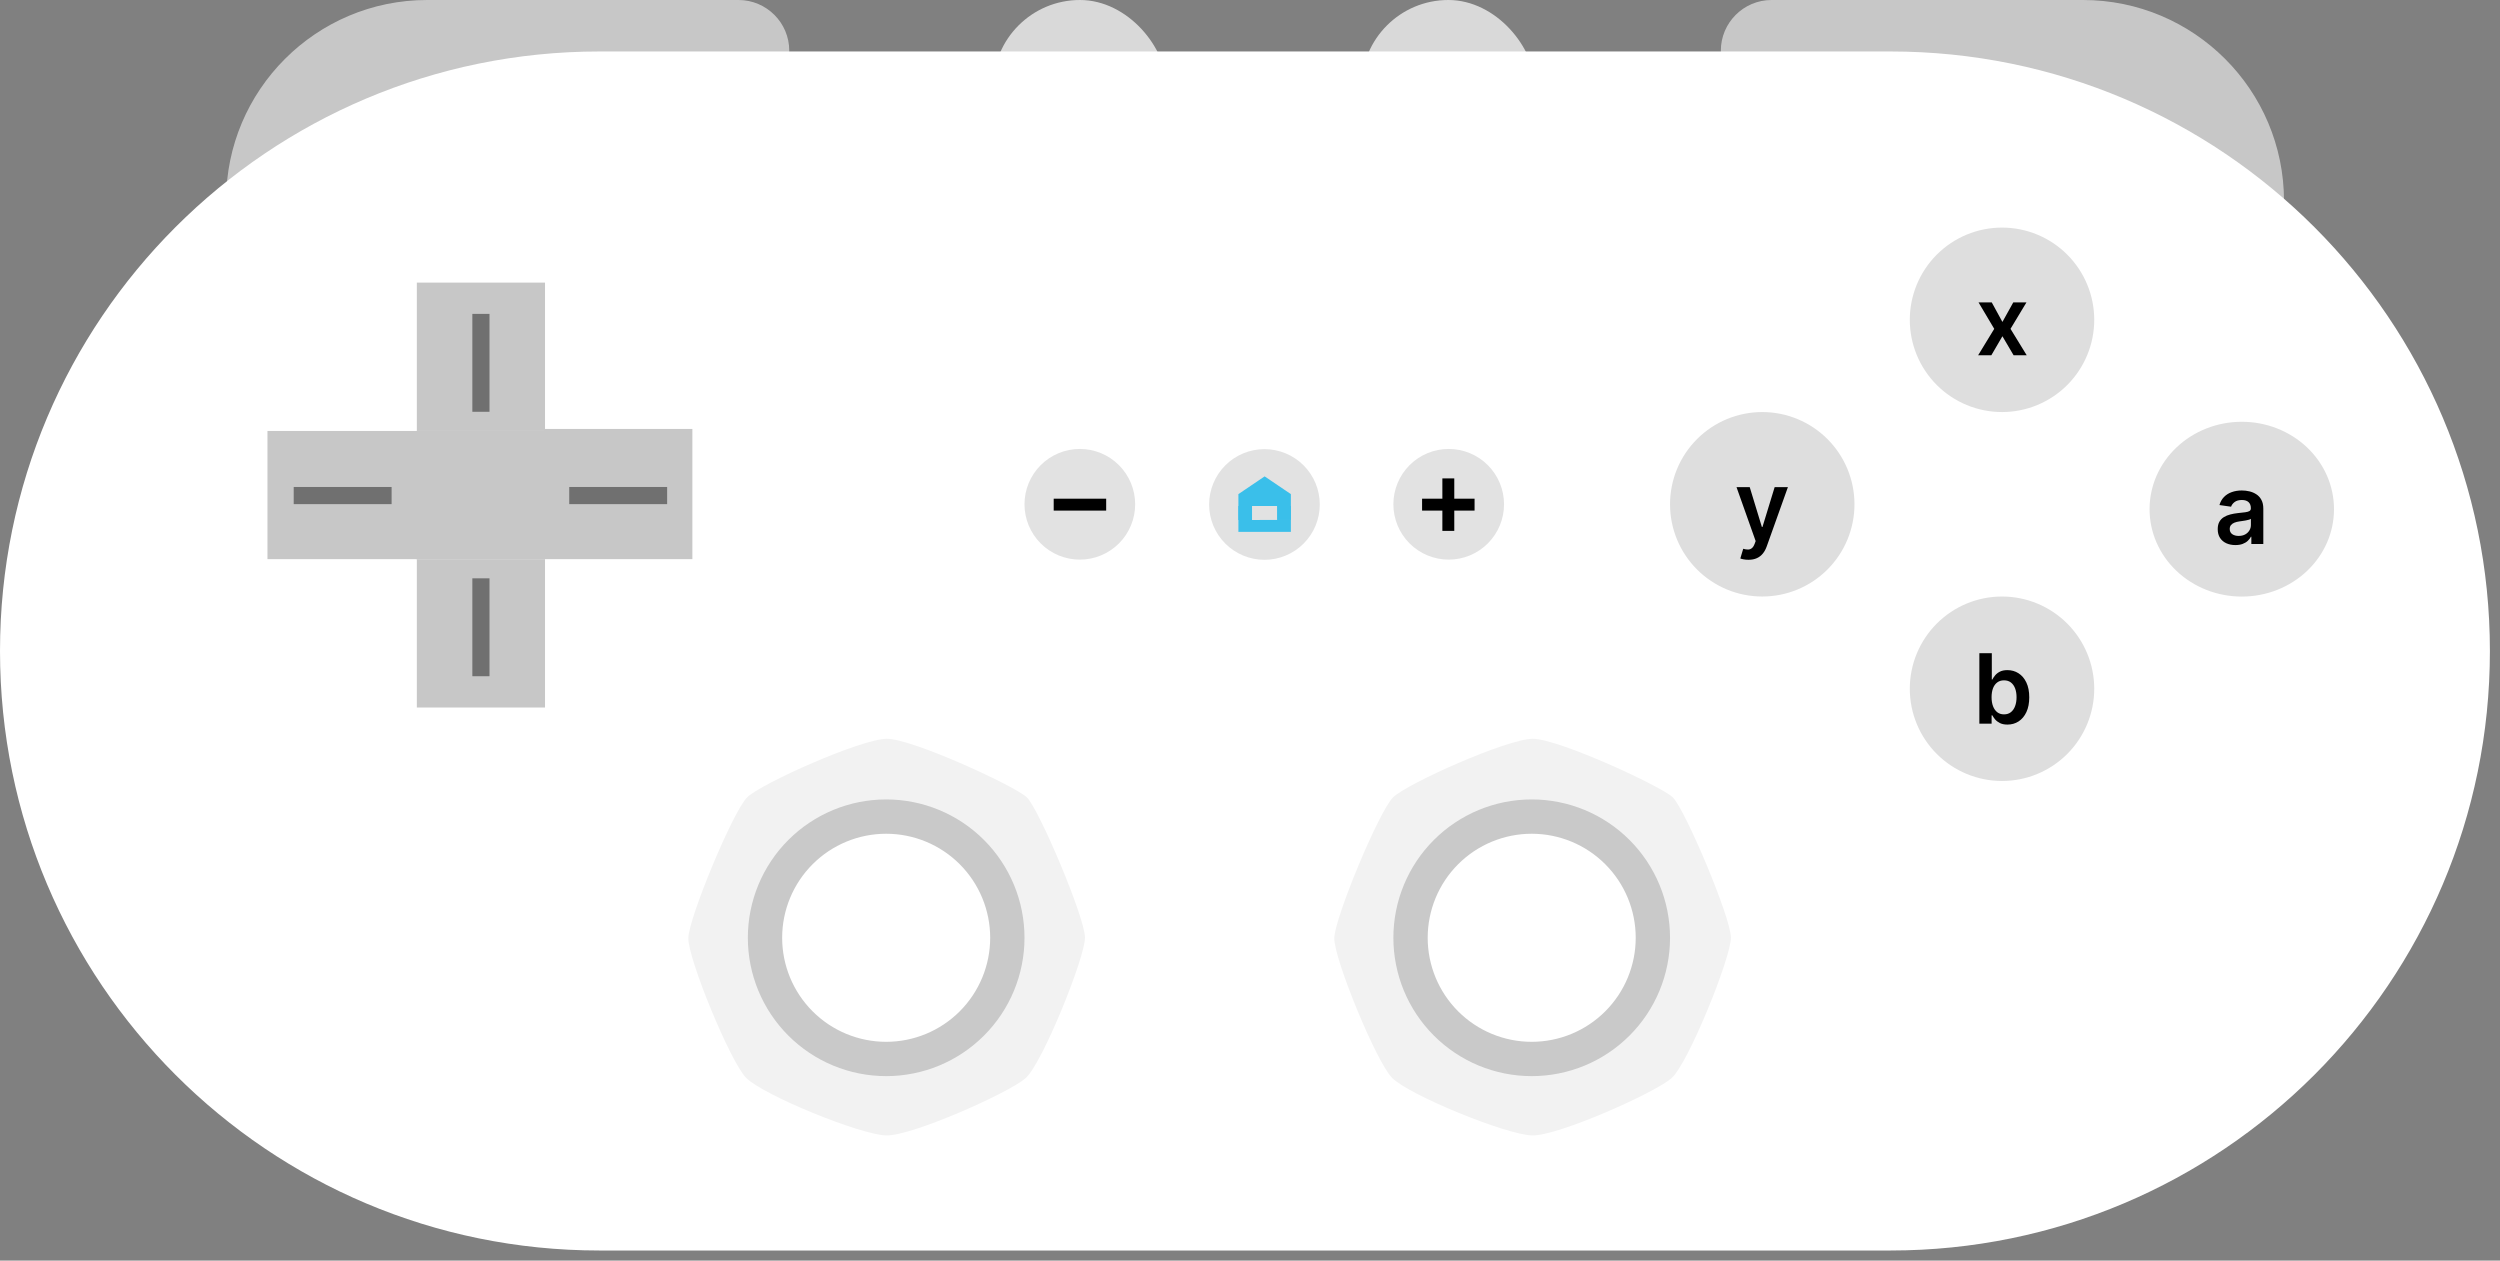 <svg width="2477" height="1249" viewBox="0 0 2477 1249" fill="none" xmlns="http://www.w3.org/2000/svg">
<rect x="0" y="0" width="2477" height="1249" fill="#808080" stroke="none"/>
<g id="wcc_white">
<path id="Button_R" d="M1705 50.312C1705 22.525 1727.53 0 1755.31 0H2063.75C2173.79 0 2263 89.209 2263 199.254C2263 210.159 2254.16 219 2243.25 219H1804C1749.32 219 1705 174.676 1705 120V50.312Z" fill="#C7C7C7"/>
<path id="Button_L" d="M224 199.254C224 89.209 313.209 0 423.254 0H731.689C759.475 0 782 22.525 782 50.312V120C782 174.676 737.676 219 683 219H243.746C232.841 219 224 210.159 224 199.254Z" fill="#C7C7C7"/>
<rect id="Button_ZL" x="984" width="172" height="219" rx="86" fill="#D9D9D9"/>
<rect id="Button_ZR" x="1349" width="172" height="219" rx="86" fill="#D9D9D9"/>
<path id="rect2159" d="M1873.09 51H593.907C265.901 51 0 316.943 0 645C0 973.057 265.901 1239 593.907 1239H1873.09C2201.1 1239 2467 973.057 2467 645C2467 316.943 2201.1 51 1873.09 51Z" fill="white"/>
<path id="rect4103" d="M540 427H412V554H540V427Z" fill="#C7C7C7"/>
<path id="Button_Y" d="M2074.97 316.877C2074.97 341.114 2065.34 364.358 2048.21 381.496C2031.07 398.633 2007.83 408.261 1983.6 408.261C1959.37 408.261 1936.13 398.633 1918.99 381.496C1901.86 364.358 1892.23 341.114 1892.23 316.877C1892.23 292.64 1901.86 269.396 1918.99 252.258C1936.13 235.12 1959.37 225.492 1983.6 225.492C2007.83 225.492 2031.07 235.12 2048.21 252.258C2065.34 269.396 2074.97 292.64 2074.97 316.877Z" fill="#DEDEDE"/>
<path id="Button_X" d="M1837.41 499.646C1837.41 523.883 1827.78 547.127 1810.64 564.265C1793.51 581.403 1770.27 591.031 1746.04 591.031C1721.8 591.031 1698.56 581.403 1681.43 564.265C1664.29 547.127 1654.67 523.883 1654.67 499.646C1654.67 475.41 1664.29 452.166 1681.43 435.028C1698.56 417.89 1721.8 408.262 1746.04 408.262C1770.27 408.262 1793.51 417.89 1810.64 435.028C1827.78 452.166 1837.41 475.41 1837.41 499.646Z" fill="#DEDEDE"/>
<path id="Button_B" d="M2312.53 504.49C2312.54 515.859 2310.18 527.118 2305.59 537.624C2301.01 548.13 2294.28 557.677 2285.79 565.719C2277.31 573.76 2267.23 580.14 2256.14 584.492C2245.05 588.845 2233.17 591.085 2221.16 591.085C2209.16 591.085 2197.27 588.845 2186.18 584.492C2175.09 580.14 2165.02 573.76 2156.53 565.719C2148.05 557.677 2141.32 548.13 2136.73 537.624C2132.14 527.118 2129.79 515.859 2129.79 504.49C2129.79 493.12 2132.14 481.861 2136.73 471.355C2141.32 460.849 2148.05 451.303 2156.53 443.261C2165.02 435.219 2175.09 428.84 2186.18 424.487C2197.27 420.135 2209.16 417.895 2221.16 417.895C2233.17 417.895 2245.05 420.135 2256.14 424.487C2267.23 428.84 2277.31 435.219 2285.79 443.261C2294.28 451.303 2301.01 460.849 2305.59 471.355C2310.18 481.861 2312.54 493.12 2312.53 504.49Z" fill="#DEDEDE"/>
<path id="Button_A" d="M2074.97 682.416C2074.97 706.653 2065.34 729.897 2048.21 747.035C2031.07 764.172 2007.83 773.8 1983.6 773.8C1959.37 773.8 1936.13 764.172 1918.99 747.035C1901.86 729.897 1892.23 706.653 1892.23 682.416C1892.23 658.179 1901.86 634.935 1918.99 617.797C1936.13 600.659 1959.37 591.031 1983.6 591.031C2007.83 591.031 2031.07 600.659 2048.21 617.797C2065.34 634.935 2074.97 658.179 2074.97 682.416Z" fill="#DEDEDE"/>
<path id="a" d="M2214.85 540.057C2211.53 540.057 2208.54 539.466 2205.88 538.284C2203.24 537.08 2201.15 535.307 2199.61 532.966C2198.09 530.625 2197.32 527.739 2197.32 524.307C2197.32 521.352 2197.87 518.909 2198.96 516.977C2200.05 515.045 2201.54 513.5 2203.43 512.341C2205.31 511.182 2207.44 510.307 2209.8 509.716C2212.19 509.102 2214.65 508.659 2217.2 508.386C2220.27 508.068 2222.76 507.784 2224.66 507.534C2226.57 507.261 2227.96 506.852 2228.82 506.307C2229.71 505.739 2230.15 504.864 2230.15 503.682V503.477C2230.15 500.909 2229.39 498.92 2227.87 497.511C2226.35 496.102 2224.15 495.398 2221.29 495.398C2218.27 495.398 2215.87 496.057 2214.1 497.375C2212.35 498.693 2211.16 500.25 2210.55 502.045L2199.03 500.409C2199.94 497.227 2201.44 494.568 2203.53 492.432C2205.62 490.273 2208.18 488.659 2211.2 487.591C2214.22 486.5 2217.56 485.955 2221.22 485.955C2223.74 485.955 2226.26 486.25 2228.76 486.841C2231.26 487.432 2233.54 488.409 2235.61 489.773C2237.68 491.114 2239.34 492.943 2240.59 495.261C2241.86 497.58 2242.49 500.477 2242.49 503.955V539H2230.63V531.807H2230.22C2229.47 533.261 2228.41 534.625 2227.05 535.898C2225.71 537.148 2224.02 538.159 2221.97 538.932C2219.95 539.682 2217.57 540.057 2214.85 540.057ZM2218.05 530.989C2220.53 530.989 2222.68 530.5 2224.49 529.523C2226.31 528.523 2227.71 527.205 2228.69 525.568C2229.69 523.932 2230.19 522.148 2230.19 520.216V514.045C2229.8 514.364 2229.14 514.659 2228.21 514.932C2227.3 515.205 2226.28 515.443 2225.14 515.648C2224.01 515.852 2222.88 516.034 2221.77 516.193C2220.65 516.352 2219.69 516.489 2218.87 516.602C2217.03 516.852 2215.38 517.261 2213.93 517.83C2212.47 518.398 2211.32 519.193 2210.48 520.216C2209.64 521.216 2209.22 522.511 2209.22 524.102C2209.22 526.375 2210.05 528.091 2211.71 529.25C2213.37 530.409 2215.48 530.989 2218.05 530.989Z" fill="black"/>
<path id="b" d="M1961.15 717V647.182H1973.49V673.295H1974C1974.64 672.023 1975.54 670.67 1976.7 669.239C1977.86 667.784 1979.42 666.545 1981.4 665.523C1983.38 664.477 1985.9 663.955 1988.97 663.955C1993.02 663.955 1996.66 664.989 1999.91 667.057C2003.19 669.102 2005.78 672.136 2007.69 676.159C2009.62 680.159 2010.58 685.068 2010.58 690.886C2010.58 696.636 2009.64 701.523 2007.75 705.545C2005.87 709.568 2003.3 712.636 2000.05 714.75C1996.8 716.864 1993.12 717.92 1989 717.92C1986 717.92 1983.52 717.42 1981.54 716.42C1979.56 715.42 1977.97 714.216 1976.77 712.807C1975.58 711.375 1974.66 710.023 1974 708.75H1973.29V717H1961.15ZM1973.25 690.818C1973.25 694.205 1973.73 697.17 1974.69 699.716C1975.66 702.261 1977.06 704.25 1978.88 705.682C1980.72 707.091 1982.95 707.795 1985.56 707.795C1988.29 707.795 1990.57 707.068 1992.41 705.614C1994.25 704.136 1995.64 702.125 1996.57 699.58C1997.53 697.011 1998 694.091 1998 690.818C1998 687.568 1997.54 684.682 1996.61 682.159C1995.67 679.636 1994.29 677.659 1992.45 676.227C1990.61 674.795 1988.31 674.08 1985.56 674.08C1982.92 674.08 1980.69 674.773 1978.85 676.159C1977 677.545 1975.61 679.489 1974.65 681.989C1973.72 684.489 1973.25 687.432 1973.25 690.818Z" fill="black"/>
<path id="y" d="M1732.36 554.636C1730.67 554.636 1729.12 554.5 1727.68 554.227C1726.28 553.977 1725.15 553.682 1724.31 553.341L1727.17 543.727C1728.97 544.25 1730.57 544.5 1731.98 544.477C1733.39 544.455 1734.63 544.011 1735.7 543.148C1736.79 542.307 1737.71 540.898 1738.46 538.92L1739.51 536.091L1720.53 482.636H1733.62L1745.68 522.182H1746.23L1758.33 482.636H1771.46L1750.49 541.341C1749.51 544.114 1748.22 546.489 1746.61 548.466C1744.99 550.466 1743.01 551.989 1740.67 553.034C1738.36 554.102 1735.58 554.636 1732.36 554.636Z" fill="black"/>
<path id="x" d="M1973.43 299.636L1984 318.966L1994.74 299.636H2007.8L1992.01 325.818L2008.07 352H1995.08L1984 333.148L1973.02 352H1959.93L1975.89 325.818L1960.34 299.636H1973.43Z" fill="black"/>
<path id="Button_Select" d="M1124.72 499.646C1124.72 514.188 1118.94 528.135 1108.66 538.417C1098.38 548.7 1084.44 554.477 1069.9 554.477C1055.36 554.477 1041.41 548.7 1031.13 538.417C1020.85 528.135 1015.07 514.188 1015.07 499.646C1015.07 485.104 1020.85 471.158 1031.13 460.875C1041.41 450.592 1055.36 444.815 1069.9 444.815C1084.44 444.815 1098.38 450.592 1108.66 460.875C1118.94 471.158 1124.72 485.104 1124.72 499.646Z" fill="#E2E2E2"/>
<path id="Button_Home" d="M1307.64 499.831C1307.64 514.373 1301.87 528.319 1291.59 538.602C1281.31 548.885 1267.36 554.662 1252.82 554.662C1238.28 554.662 1224.34 548.885 1214.06 538.602C1203.78 528.319 1198 514.373 1198 499.831C1198 485.289 1203.78 471.342 1214.06 461.06C1224.34 450.777 1238.28 445 1252.82 445C1267.36 445 1281.31 450.777 1291.59 461.06C1301.87 471.342 1307.64 485.289 1307.64 499.831Z" fill="#E2E2E2"/>
<path id="Button_Start" d="M1490.2 499.646C1490.2 514.188 1484.42 528.135 1474.14 538.417C1463.86 548.7 1449.92 554.477 1435.38 554.477C1420.84 554.477 1406.89 548.7 1396.61 538.417C1386.33 528.135 1380.56 514.188 1380.56 499.646C1380.56 485.104 1386.33 471.158 1396.61 460.875C1406.89 450.592 1420.84 444.815 1435.38 444.815C1449.92 444.815 1463.86 450.592 1474.14 460.875C1484.42 471.158 1490.2 485.104 1490.2 499.646Z" fill="#E2E2E2"/>
<path id="Vector" d="M1017.55 790.169C1006.67 779.283 904.265 732 878.71 732C853.154 732 753.647 776.621 740.231 790.044C726.161 804.121 682.669 908.813 682.007 929.261C681.361 949.23 723.66 1052.32 739.343 1068.01C756.584 1085.26 852.446 1124.35 878.001 1124.99C903.556 1125.63 999.79 1082.72 1016.17 1068.25C1032.79 1053.56 1075 948.868 1075 929.011C1075 909.195 1029.66 802.29 1017.55 790.169Z" fill="#F2F2F2"/>
<path id="Vector_2" d="M1657.55 790.169C1646.67 779.283 1544.27 732 1518.71 732C1493.15 732 1393.65 776.621 1380.23 790.044C1366.16 804.121 1322.67 908.813 1322.01 929.261C1321.36 949.23 1363.66 1052.32 1379.34 1068.01C1396.58 1085.26 1492.45 1124.35 1518 1124.99C1543.56 1125.63 1639.79 1082.72 1656.17 1068.25C1672.79 1053.56 1715 948.868 1715 929.011C1715 909.195 1669.66 802.29 1657.55 790.169Z" fill="#F2F2F2"/>
<path id="Analog_Stick" d="M998.074 929.153C998.074 961 985.425 991.543 962.91 1014.06C940.395 1036.58 909.858 1049.23 878.018 1049.23C846.179 1049.23 815.642 1036.58 793.127 1014.06C770.612 991.543 757.963 961 757.963 929.153C757.963 897.306 770.612 866.764 793.127 844.245C815.642 821.726 846.179 809.076 878.018 809.076C909.858 809.076 940.395 821.726 962.91 844.245C985.425 866.764 998.074 897.306 998.074 929.153Z" fill="white" stroke="#C9C9C9" stroke-width="34"/>
<path id="Analog_C_Stick" d="M1637.67 929.153C1637.67 961 1625.02 991.543 1602.5 1014.06C1579.99 1036.58 1549.45 1049.23 1517.61 1049.23C1485.77 1049.23 1455.24 1036.58 1432.72 1014.06C1410.2 991.543 1397.56 961 1397.56 929.153C1397.56 897.306 1410.2 866.764 1432.72 844.245C1455.24 821.726 1485.77 809.076 1517.61 809.076C1549.45 809.076 1579.99 821.726 1602.5 844.245C1625.02 866.764 1637.67 897.306 1637.67 929.153Z" fill="white" stroke="#C9C9C9" stroke-width="34"/>
<path id="+" d="M1429.1 526V474H1440.9V526H1429.1ZM1409 505.899V494.101H1461V505.899H1409Z" fill="black"/>
<path id="+_2" d="M1044 505.899V494.102H1096V505.899H1044Z" fill="black"/>
<g id="+_3">
<path d="M1227 515.223V501.348H1240.5V515.223H1227Z" fill="#3ABFEA"/>
<path d="M1227 515.223V501.348H1240.5V515.223H1227Z" fill="#3ABFEA"/>
<path d="M1265.5 515.122V501.348H1279V515.122H1265.5Z" fill="#3ABFEA"/>
<path d="M1265.5 515.122V501.348H1279V515.122H1265.5Z" fill="#3ABFEA"/>
<path d="M1227 501.348V489.571L1253 472L1279 489.571V501.348H1227Z" fill="#3ABFEA"/>
<path d="M1227 527V515.223L1279 515.122V527H1227Z" fill="#3ABFEA"/>
</g>
<rect id="Dpad_Left" x="265" y="427" width="148" height="127" fill="#C7C7C7"/>
<rect id="Dpad_Right" x="539" y="425" width="147" height="129" fill="#C7C7C7"/>
<rect id="Dpad_Up" x="413" y="280" width="127" height="147" fill="#C7C7C7"/>
<rect id="Dpad_Down" x="413" y="554" width="127" height="147" fill="#C7C7C7"/>
<path id="Vector 14" opacity="0.44" d="M564 491H661" stroke="black" stroke-width="17"/>
<path id="Vector 15" opacity="0.44" d="M291 491H388" stroke="black" stroke-width="17"/>
<path id="Vector 16" opacity="0.44" d="M476.5 311L476.5 408" stroke="black" stroke-width="17"/>
<path id="Vector 17" opacity="0.44" d="M476.5 573L476.5 670" stroke="black" stroke-width="17"/>
</g>
</svg>
